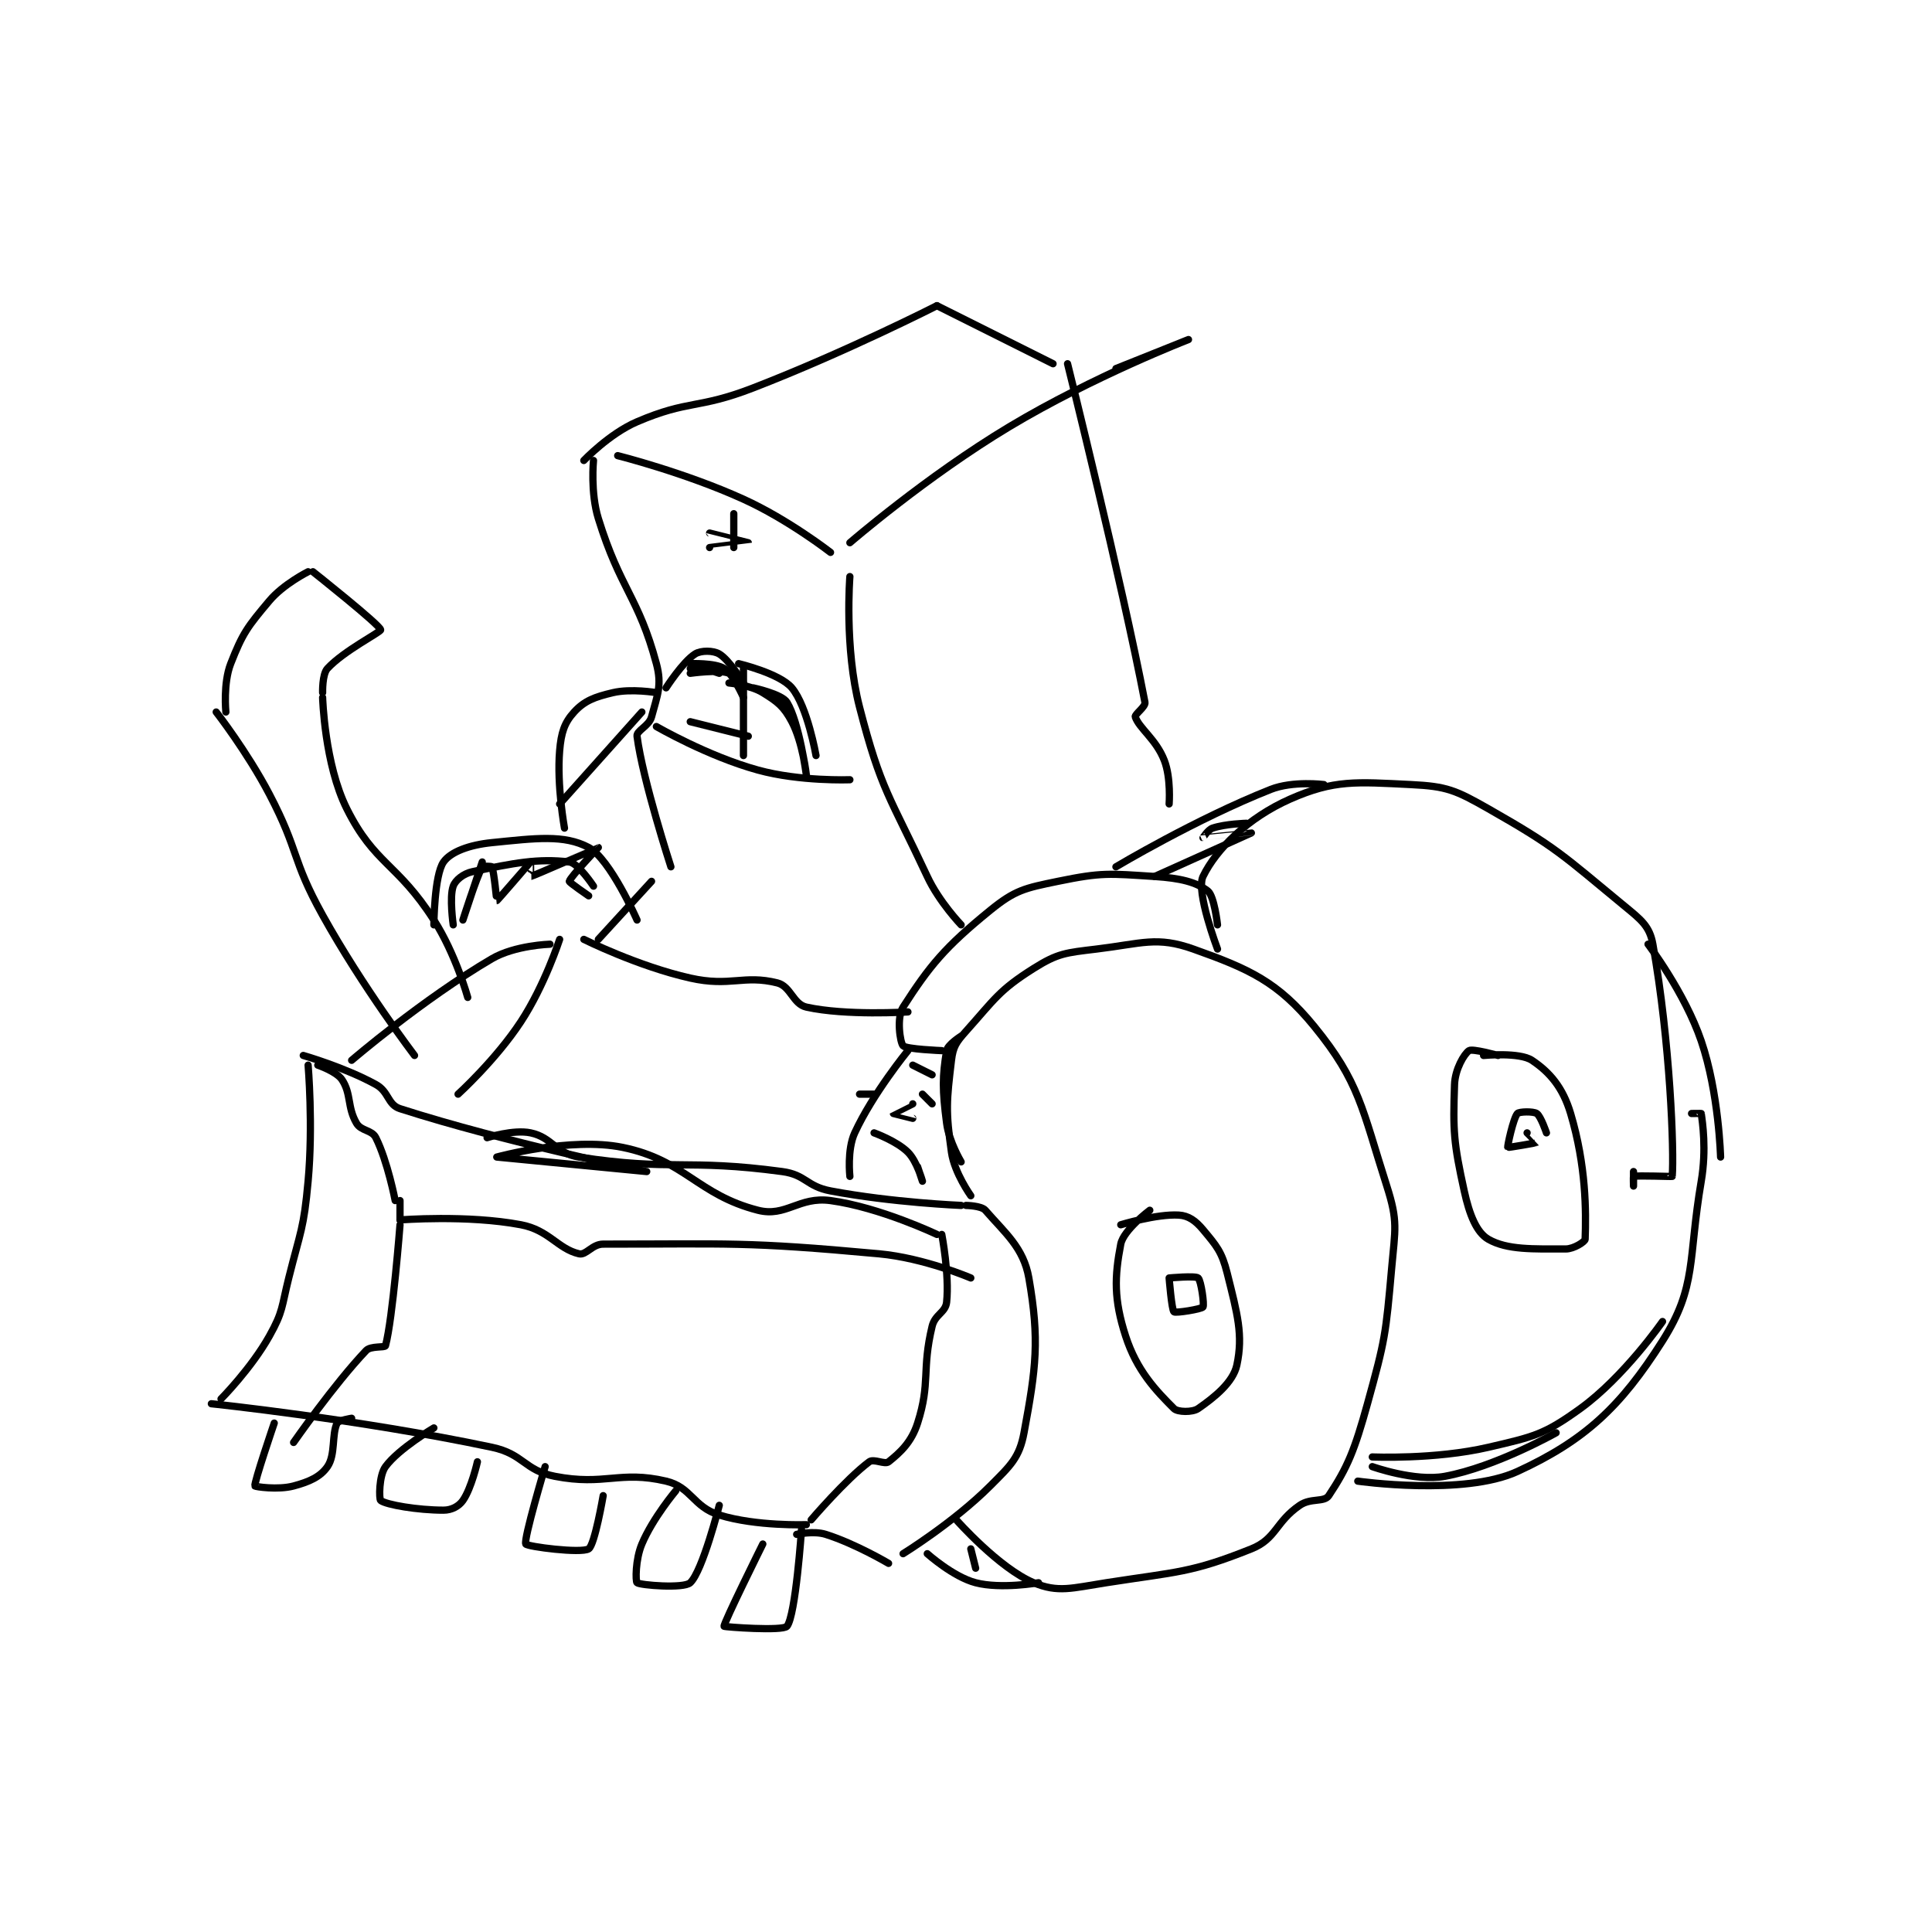 <?xml version="1.0" encoding="utf-8"?>
<!DOCTYPE svg PUBLIC "-//W3C//DTD SVG 1.1//EN" "http://www.w3.org/Graphics/SVG/1.1/DTD/svg11.dtd">
<svg viewBox="0 0 800 800" preserveAspectRatio="xMinYMin meet" xmlns="http://www.w3.org/2000/svg" version="1.1">
<g fill="none" stroke="black" stroke-linecap="round" stroke-linejoin="round" stroke-width="1.498">
<g transform="translate(87.52,126.58) scale(2.003) translate(-181,-79)">
<path id="0" d="M181 306 C181 306 211.423 309.174 239 315 C245.569 316.388 245.675 319.77 252 321 C262.356 323.014 265.416 319.745 275 322 C280.217 323.228 280.591 327.321 286 329 C293.647 331.373 304 331 304 331 "/>
<path id="1" d="M200 234 C200 234 208.532 236.442 215 240 C217.739 241.507 217.411 244.168 220 245 C241.624 251.951 270.999 258 271 258 C271 258 240 255 240 255 C240 255 255.235 250.807 266 253 C278.891 255.626 281.511 262.805 294 266 C299.776 267.478 302.442 263.114 309 264 C319.217 265.381 331 271 331 271 "/>
<path id="2" d="M201 236 C201 236 202.061 248.328 201 260 C200.1 269.903 199.452 270.194 197 280 C195.482 286.07 195.87 286.875 193 292 C189.251 298.694 183 305 183 305 "/>
<path id="3" d="M332 271 C332 271 333.598 279.318 333 285 C332.771 287.174 330.601 287.497 330 290 C327.824 299.068 329.699 301.604 327 310 C325.722 313.976 323.42 316.064 321 318 C320.219 318.624 317.933 317.301 317 318 C312.104 321.672 305 330 305 330 "/>
<path id="4" d="M203 236 C203 236 206.869 237.304 208 239 C209.964 241.946 209.058 244.671 211 248 C211.963 249.652 214.182 249.364 215 251 C217.454 255.907 219 264 219 264 "/>
<path id="5" d="M220 264 L220 268 "/>
<path id="6" d="M220 268 C220 268 233.892 266.899 245 269 C250.792 270.096 252.6 273.965 257 275 C258.486 275.35 259.708 273 262 273 C288.126 273 291.341 272.452 319 275 C328.413 275.867 338 280 338 280 "/>
<path id="7" d="M220 269 C220 269 218.49 288.466 217 294 C216.88 294.445 213.962 293.988 213 295 C206.339 302.012 198 314 198 314 "/>
<path id="8" d="M302 333 C302 333 305.517 332.216 308 333 C314.163 334.946 321 339 321 339 "/>
<path id="9" d="M324 337 C324 337 334.459 330.541 342 323 C346.242 318.758 348.043 317.142 349 312 C351.503 298.546 352.234 292.845 350 280 C348.907 273.718 345.03 270.65 341 266 C340.174 265.047 337 265 337 265 "/>
<path id="10" d="M336 265 C336 265 321.83 264.427 309 262 C303.994 261.053 303.933 258.664 299 258 C279.151 255.328 276.194 257.953 257 255 C252.132 254.251 251.477 250.942 247 250 C243.44 249.25 238 251 238 251 "/>
<path id="11" d="M338 263 C338 263 334.613 258.295 334 254 C332.782 245.475 332.992 243.403 334 235 C334.337 232.187 334.978 231.26 337 229 C342.945 222.356 343.827 220.516 351 216 C356.017 212.841 357.646 212.77 364 212 C373.424 210.858 376.467 209.322 384 212 C395.558 216.11 401.458 218.761 409 228 C418.373 239.481 418.875 244.983 424 261 C426.348 268.339 425.725 269.841 425 278 C423.78 291.724 423.683 292.685 420 306 C417.341 315.613 415.866 319.2 412 325 C411.047 326.43 408.3 325.419 406 327 C400.952 330.47 401.157 333.937 396 336 C383.563 340.975 380.783 340.7 366 343 C358.868 344.11 356.03 345.11 351 343 C343.806 339.983 335 330 335 330 "/>
<path id="12" d="M194 310 C194 310 189.794 322.33 190 323 C190.043 323.14 194.741 323.869 198 323 C201.286 322.124 203.552 321.091 205 319 C206.7 316.545 205.853 312.294 207 310 C207.287 309.427 210 309 210 309 "/>
<path id="13" d="M227 311 C227 311 219.732 315.275 217 319 C215.622 320.879 215.653 325.74 216 326 C217.185 326.889 223.641 328 229 328 C230.649 328 232.154 327.209 233 326 C234.781 323.456 236 318 236 318 "/>
<path id="14" d="M250 319 C250 319 245.503 334.06 246 335 C246.282 335.534 257.429 336.982 259 336 C260.253 335.217 262 325 262 325 "/>
<path id="15" d="M277 324 C277 324 272.26 329.633 270 335 C268.636 338.24 268.684 342.747 269 343 C269.643 343.515 278.669 344.253 280 343 C282.548 340.602 286 327 286 327 "/>
<path id="16" d="M295 335 C295 335 286.837 351.444 287 352 C287.043 352.145 299.164 353.045 300 352 C301.801 349.749 303 332 303 332 "/>
<path id="17" d="M369 269 C369 269 376.409 266.73 381 267 C383 267.118 384.466 268.159 386 270 C388.819 273.383 389.888 274.554 391 279 C393.115 287.459 394.332 291.782 393 298 C392.231 301.587 388.331 304.694 385 307 C383.83 307.81 380.755 307.755 380 307 C376.223 303.223 372.31 299.139 370 292 C367.553 284.435 367.704 279.738 369 273 C369.562 270.079 375 266 375 266 "/>
<path id="18" d="M379 280 C379 280 384.414 279.498 385 280 C385.6 280.514 386.312 285.562 386 286 C385.688 286.438 380.354 287.303 380 287 C379.519 286.587 379 280 379 280 "/>
<path id="19" d="M332 233 C332 233 324.636 232.716 324 232 C323.373 231.294 322.618 226.15 324 224 C329.455 215.514 332.615 211.625 342 204 C347.172 199.798 349.14 199.412 356 198 C365.097 196.127 366.56 196.391 376 197 C381.301 197.342 384.592 198.148 387 200 C388.336 201.028 389 207 389 207 "/>
<path id="20" d="M389 212 C389 212 384.496 200.108 386 197 C388.743 191.332 395.304 184.843 404 181 C413.132 176.965 417.668 177.447 429 178 C436.406 178.361 438.23 179.153 445 183 C459.145 191.037 460.363 192.593 473 203 C476.577 205.946 478.33 207.251 479 211 C482.595 231.132 483.415 254.025 483 259 C482.994 259.07 475.941 258.765 475 259 C474.941 259.015 475 261 475 261 C475 261 475 258 475 258 "/>
<path id="21" d="M418 322 C418 322 439.885 325.117 451 320 C464.903 313.6 472.341 306.672 481 293 C488.166 281.686 486.237 276.23 489 260 C490.126 253.387 489.245 247.715 489 246 C488.995 245.965 487 246 487 246 "/>
<path id="22" d="M478 211 C478 211 485.575 220.954 489 231 C492.658 241.729 493 255 493 255 "/>
<path id="23" d="M444 234 C444 234 451.439 233.292 454 235 C457.682 237.454 460.401 240.622 462 246 C465.214 256.81 465.208 266.181 465 272 C464.983 272.482 462.678 274 461 274 C454.287 274 448.904 274.231 445 272 C442.56 270.606 441.08 266.936 440 262 C437.816 252.017 437.666 249.675 438 240 C438.108 236.866 439.984 233.677 441 233 C441.707 232.529 447 234 447 234 "/>
<path id="24" d="M453 250 C453 250 455.007 251.995 455 252 C454.905 252.071 449.056 253.085 449 253 C448.893 252.84 450.125 247.02 451 246 C451.344 245.599 454.275 245.517 455 246 C455.846 246.564 457 250 457 250 "/>
<path id="25" d="M325 233 C325 233 317.768 241.835 314 250 C312.385 253.499 313 259 313 259 "/>
<path id="26" d="M318 250 C318 250 322.692 251.692 325 254 C326.888 255.888 328 260 328 260 C328 260 327 257 327 257 "/>
<path id="27" d="M315 242 L318 242 "/>
<path id="28" d="M328 242 L330 244 "/>
<path id="29" d="M326 244 C326 244 322 245.986 322 246 C322 246.007 326 247 326 247 "/>
<path id="30" d="M326 236 L330 238 "/>
<path id="31" d="M336 256 C336 256 333.504 251.867 333 248 C332.098 241.088 332.114 238.316 333 233 C333.207 231.76 336 230 336 230 "/>
<path id="32" d="M329 337 C329 337 334.33 341.782 339 343 C344.25 344.369 352 343 352 343 "/>
<path id="33" d="M338 336 L339 340 "/>
<path id="34" d="M368 195 C368 195 384.547 185.109 400 179 C404.594 177.184 411 178 411 178 "/>
<path id="35" d="M376 197 C376 197 395.994 188.004 396 188 C396.002 187.998 386.062 189.008 386 189 C385.989 188.999 387.028 187.324 388 187 C390.673 186.109 395 186 395 186 "/>
<path id="36" d="M481 289 C481 289 473.037 300.473 464 307 C456.536 312.391 454.413 312.811 445 315 C433.96 317.567 421 317 421 317 "/>
<path id="37" d="M421 319 C421 319 429.782 322.146 436 321 C446.479 319.07 459 312 459 312 "/>
<path id="38" d="M210 235 C210 235 224.71 222.365 239 214 C243.761 211.213 251 211 251 211 "/>
<path id="39" d="M232 242 C232 242 239.803 234.919 245 227 C249.914 219.512 253 210 253 210 "/>
<path id="40" d="M258 210 C258 210 269.152 215.559 280 218 C288.307 219.869 291.024 217.256 298 219 C300.771 219.693 301.262 223.392 304 224 C312.171 225.816 325 225 325 225 "/>
<path id="41" d="M261 210 L272 198 "/>
<path id="42" d="M276 195 C276 195 270.167 177.046 269 168 C268.849 166.829 271.488 165.919 272 164 C273.201 159.495 274.201 157.475 273 153 C269.284 139.148 265.555 137.716 261 123 C259.337 117.627 260 111 260 111 "/>
<path id="43" d="M258 111 C258 111 263.259 105.46 269 103 C279.743 98.396 281.494 100.454 293 96 C312.205 88.566 331 79 331 79 "/>
<path id="44" d="M331 79 L355 91 "/>
<path id="45" d="M265 110 C265 110 278.817 113.462 291 119 C300.312 123.233 309 130 309 130 "/>
<path id="46" d="M313 128 C313 128 328.842 114.295 346 104 C363.303 93.618 383 86 383 86 C383 86 368 92 368 92 "/>
<path id="47" d="M358 91 C358 91 369.189 135.912 374 161 C374.172 161.898 371.832 163.497 372 164 C372.791 166.373 376.294 168.613 378 173 C379.413 176.635 379 182 379 182 "/>
<path id="48" d="M313 135 C313 135 311.825 149.695 315 162 C319.456 179.267 321.25 180.394 329 197 C331.475 202.304 336 207 336 207 "/>
<path id="49" d="M289 122 L289 129 "/>
<path id="50" d="M284 129 C284 129 292 128.001 292 128 C292 127.999 284 126 284 126 "/>
<path id="51" d="M273 166 C273 166 283.57 172.132 294 175 C302.686 177.389 313 177 313 177 "/>
<path id="52" d="M291 172 L291 154 "/>
<path id="53" d="M275 158 C275 158 278.465 152.613 281 151 C282.212 150.229 284.764 150.258 286 151 C288.126 152.276 291 157 291 157 "/>
<path id="54" d="M280 155 C280 155 286.099 154.136 288 155 C289.253 155.57 291 160 291 160 C291 160 288.933 155.23 287 154 C285.113 152.799 280 153 280 153 C280 153 286 155 286 155 "/>
<path id="55" d="M293 158 C293 158 298.941 159.267 300 161 C302.538 165.154 304 176 304 176 C304 176 303.271 169.29 301 165 C299.344 161.873 298.087 160.899 295 159 C292.379 157.387 288 157 288 157 "/>
<path id="56" d="M282 154 L280 154 "/>
<path id="57" d="M290 153 C290 153 298.474 155 301 158 C304.226 161.83 306 172 306 172 "/>
<path id="58" d="M292 168 L280 165 "/>
<path id="59" d="M234 222 C234 222 231.509 213.033 227 206 C219.399 194.143 214.779 194.558 209 183 C204.395 173.79 204 160 204 160 "/>
<path id="60" d="M204 159 C204 159 203.889 155.204 205 154 C208.406 150.31 216.069 146.459 216 146 C215.847 144.981 202 134 202 134 "/>
<path id="61" d="M201 134 C201 134 195.923 136.529 193 140 C188.471 145.378 187.469 146.69 185 153 C183.41 157.065 184 163 184 163 "/>
<path id="62" d="M182 163 C182 163 188.381 171.183 193 180 C199.242 191.916 197.486 193.275 204 205 C212.282 219.907 223 234 223 234 "/>
<path id="63" d="M227 207 C227 207 227.069 196.735 229 194 C230.482 191.901 234.31 190.469 239 190 C247.973 189.103 253.913 188.287 259 191 C263.46 193.378 269 206 269 206 "/>
<path id="64" d="M231 207 C231 207 230.178 201.261 231 199 C231.458 197.741 233.092 196.398 235 196 C243.423 194.245 248.505 193.221 255 194 C256.841 194.221 260 199 260 199 "/>
<path id="65" d="M237 194 C237 194 233 206 233 206 C233 206 235.753 197.286 237 195 C237.103 194.811 238.95 194.882 239 195 C239.438 196.022 239.998 202 240 202 C240.119 201.985 246.936 194.046 247 194 C247.011 193.992 246.972 197.006 247 197 C247.671 196.856 260.983 190.998 261 191 C261.007 191.001 255.172 197.138 255 198 C254.954 198.231 259 201 259 201 "/>
<path id="66" d="M254 187 C254 187 252.398 178.228 253 171 C253.312 167.254 253.99 165.192 256 163 C258.119 160.689 260.199 159.894 264 159 C267.826 158.1 273 159 273 159 "/>
<path id="67" d="M270 163 L253 182 "/>
</g>
</g>
</svg>
